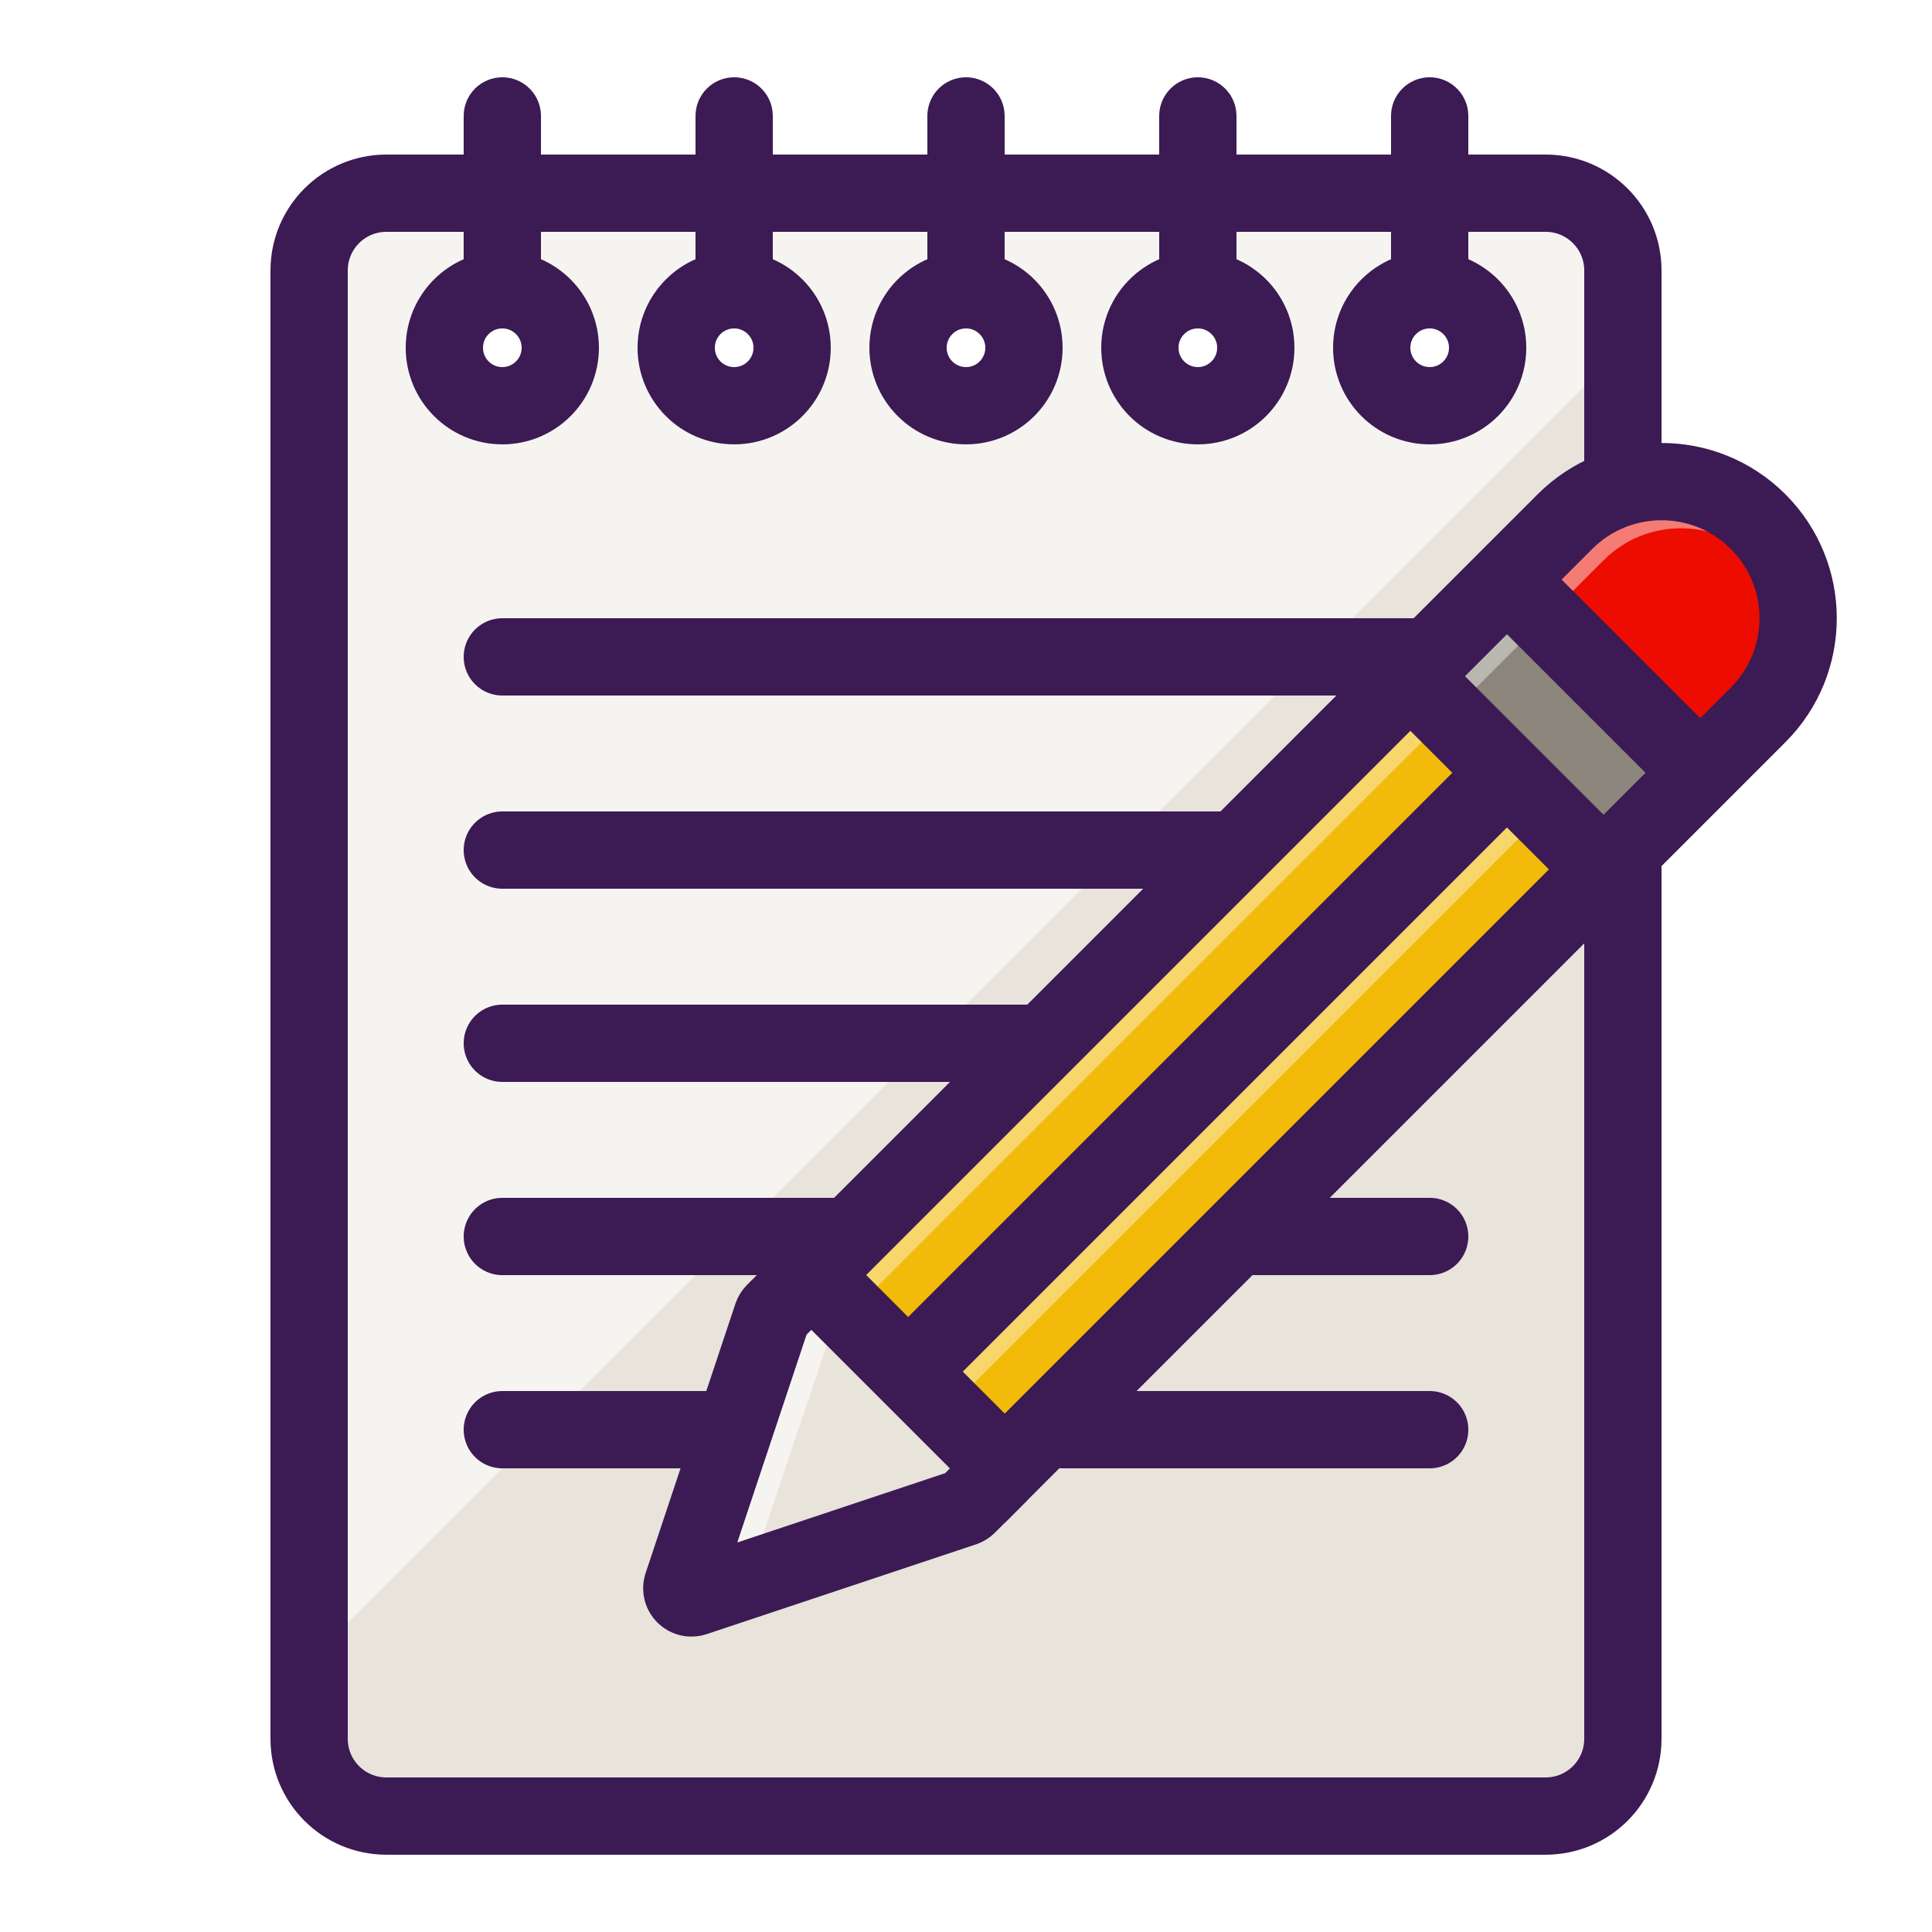 <svg width="50" height="50" viewBox="0 0 50 50" fill="none" xmlns="http://www.w3.org/2000/svg">
<rect width="50" height="50" fill="white"/>
<path fill-rule="evenodd" clip-rule="evenodd" d="M10 5C8.895 5 8 5.895 8 7V45C8 46.105 8.895 47 10 47H40C41.105 47 42 46.105 42 45V7C42 5.895 41.105 5 40 5H10ZM13 10.5C13.828 10.5 14.5 9.828 14.5 9C14.5 8.172 13.828 7.5 13 7.5C12.172 7.5 11.5 8.172 11.5 9C11.5 9.828 12.172 10.5 13 10.5ZM20.5 9C20.5 9.828 19.828 10.5 19 10.5C18.172 10.5 17.5 9.828 17.5 9C17.5 8.172 18.172 7.5 19 7.5C19.828 7.5 20.5 8.172 20.5 9ZM25 10.5C25.828 10.5 26.5 9.828 26.5 9C26.5 8.172 25.828 7.5 25 7.5C24.172 7.5 23.5 8.172 23.5 9C23.5 9.828 24.172 10.5 25 10.5ZM38.5 9C38.5 9.828 37.828 10.5 37 10.5C36.172 10.5 35.5 9.828 35.5 9C35.5 8.172 36.172 7.5 37 7.5C37.828 7.5 38.5 8.172 38.5 9ZM32.5 9C32.5 9.828 31.828 10.5 31 10.5C30.172 10.5 29.5 9.828 29.5 9C29.5 8.172 30.172 7.5 31 7.5C31.828 7.5 32.5 8.172 32.5 9Z" fill="#F6F4F0"/>
<path d="M8 43V45C8 46.105 8.895 47 10 47H40C41.105 47 42 46.105 42 45V9L8 43Z" fill="#E8E3DB"/>
<path d="M8 7C8 5.895 8.895 5 10 5H40C41.105 5 42 5.895 42 7V45C42 46.105 41.105 47 40 47H10C8.895 47 8 46.105 8 45V7Z" stroke="#3C1A53" stroke-width="2"/>
<circle cx="37" cy="9" r="1.5" stroke="#3C1A53" stroke-width="2"/>
<circle cx="25" cy="9" r="1.5" stroke="#3C1A53" stroke-width="2"/>
<circle cx="31" cy="9" r="1.5" stroke="#3C1A53" stroke-width="2"/>
<circle cx="19" cy="9" r="1.5" stroke="#3C1A53" stroke-width="2"/>
<circle cx="13" cy="9" r="1.5" stroke="#3C1A53" stroke-width="2"/>
<path d="M38 3C38 2.448 37.552 2 37 2C36.448 2 36 2.448 36 3H38ZM36 3V5.5H38V3H36ZM36 5.5V8H38V5.5H36Z" fill="#3C1A53"/>
<path d="M26 3C26 2.448 25.552 2 25 2C24.448 2 24 2.448 24 3H26ZM24 3V5.5H26V3H24ZM24 5.5V8H26V5.5H24Z" fill="#3C1A53"/>
<path d="M32 3C32 2.448 31.552 2 31 2C30.448 2 30 2.448 30 3H32ZM30 3V5.5H32V3H30ZM30 5.5V8H32V5.5H30Z" fill="#3C1A53"/>
<path d="M20 3C20 2.448 19.552 2 19 2C18.448 2 18 2.448 18 3H20ZM18 3V5.5H20V3H18ZM18 5.5V8H20V5.5H18Z" fill="#3C1A53"/>
<path d="M14 3C14 2.448 13.552 2 13 2C12.448 2 12 2.448 12 3H14ZM12 3V5.5H14V3H12ZM12 5.5V8H14V5.5H12Z" fill="#3C1A53"/>
<path d="M13 17H37M13 37H19M13 27H27M32.5 32H37M13 22H32M13 32H22M27.5 37H37" stroke="#3C1A53" stroke-width="2" stroke-linecap="round"/>
<path d="M36.5 17.5L21 33L26 38L41.5 22.5L36.5 17.5Z" fill="#F7D66C"/>
<path d="M37.5 18.5L22 34L23.5 35.5L39 20L37.5 18.5Z" fill="#F2BB0A"/>
<path d="M26 38L41.5 22.5L40 21L24.5 36.5L26 38Z" fill="#F2BB0A"/>
<path d="M44 20L39 15L36.5 17.5L41.5 22.5L44 20Z" fill="#BAB6B0"/>
<path d="M44 20L40 16L37.5 18.5L41.5 22.5L44 20Z" fill="#8C857B"/>
<path d="M40.5 13.5L39 15L44 20L45.5 18.5C46.881 17.119 46.881 14.881 45.5 13.5C44.119 12.119 41.881 12.119 40.5 13.5Z" fill="#F57C75"/>
<path d="M41.5 14.5L40 16L44 20L45.5 18.5C46.605 17.395 46.605 15.605 45.5 14.5C44.395 13.395 42.605 13.395 41.5 14.5Z" fill="#ED0C00"/>
<path d="M25.042 38.958L26 38L21 33L20.042 33.958C20.014 33.986 19.994 34.019 19.981 34.056L17.658 41.026C17.593 41.221 17.779 41.407 17.974 41.342L24.944 39.019C24.981 39.006 25.014 38.986 25.042 38.958Z" fill="#F6F4F0"/>
<path d="M26 38L25.034 38.966C25.018 38.982 25 38.995 24.981 39.006L19.358 40.881L21.481 34.556C21.494 34.519 21.514 34.486 21.541 34.459L22 34L26 38Z" fill="#E8E3DB"/>
<path d="M39 15L40.5 13.5C41.881 12.119 44.119 12.119 45.5 13.5V13.5C46.881 14.881 46.881 17.119 45.5 18.5L44 20M39 15L44 20M39 15L36.5 17.5M44 20L41.5 22.5M36.5 17.5L21 33L23.5 35.5M36.5 17.5L39 20M41.5 22.5L26 38L23.5 35.5M41.5 22.5L39 20M39 20L23.5 35.5" stroke="#3C1A53" stroke-width="2" stroke-linecap="round"/>
<path d="M25.042 38.958L25.823 38.177C25.921 38.079 25.921 37.921 25.823 37.823L21.177 33.177C21.079 33.079 20.921 33.079 20.823 33.177L20.042 33.958C20.014 33.986 19.994 34.019 19.981 34.056L17.658 41.026C17.593 41.221 17.779 41.407 17.974 41.342L24.944 39.019C24.981 39.006 25.014 38.986 25.042 38.958Z" stroke="#3C1A53" stroke-width="2" stroke-linecap="round"/>
</svg>
